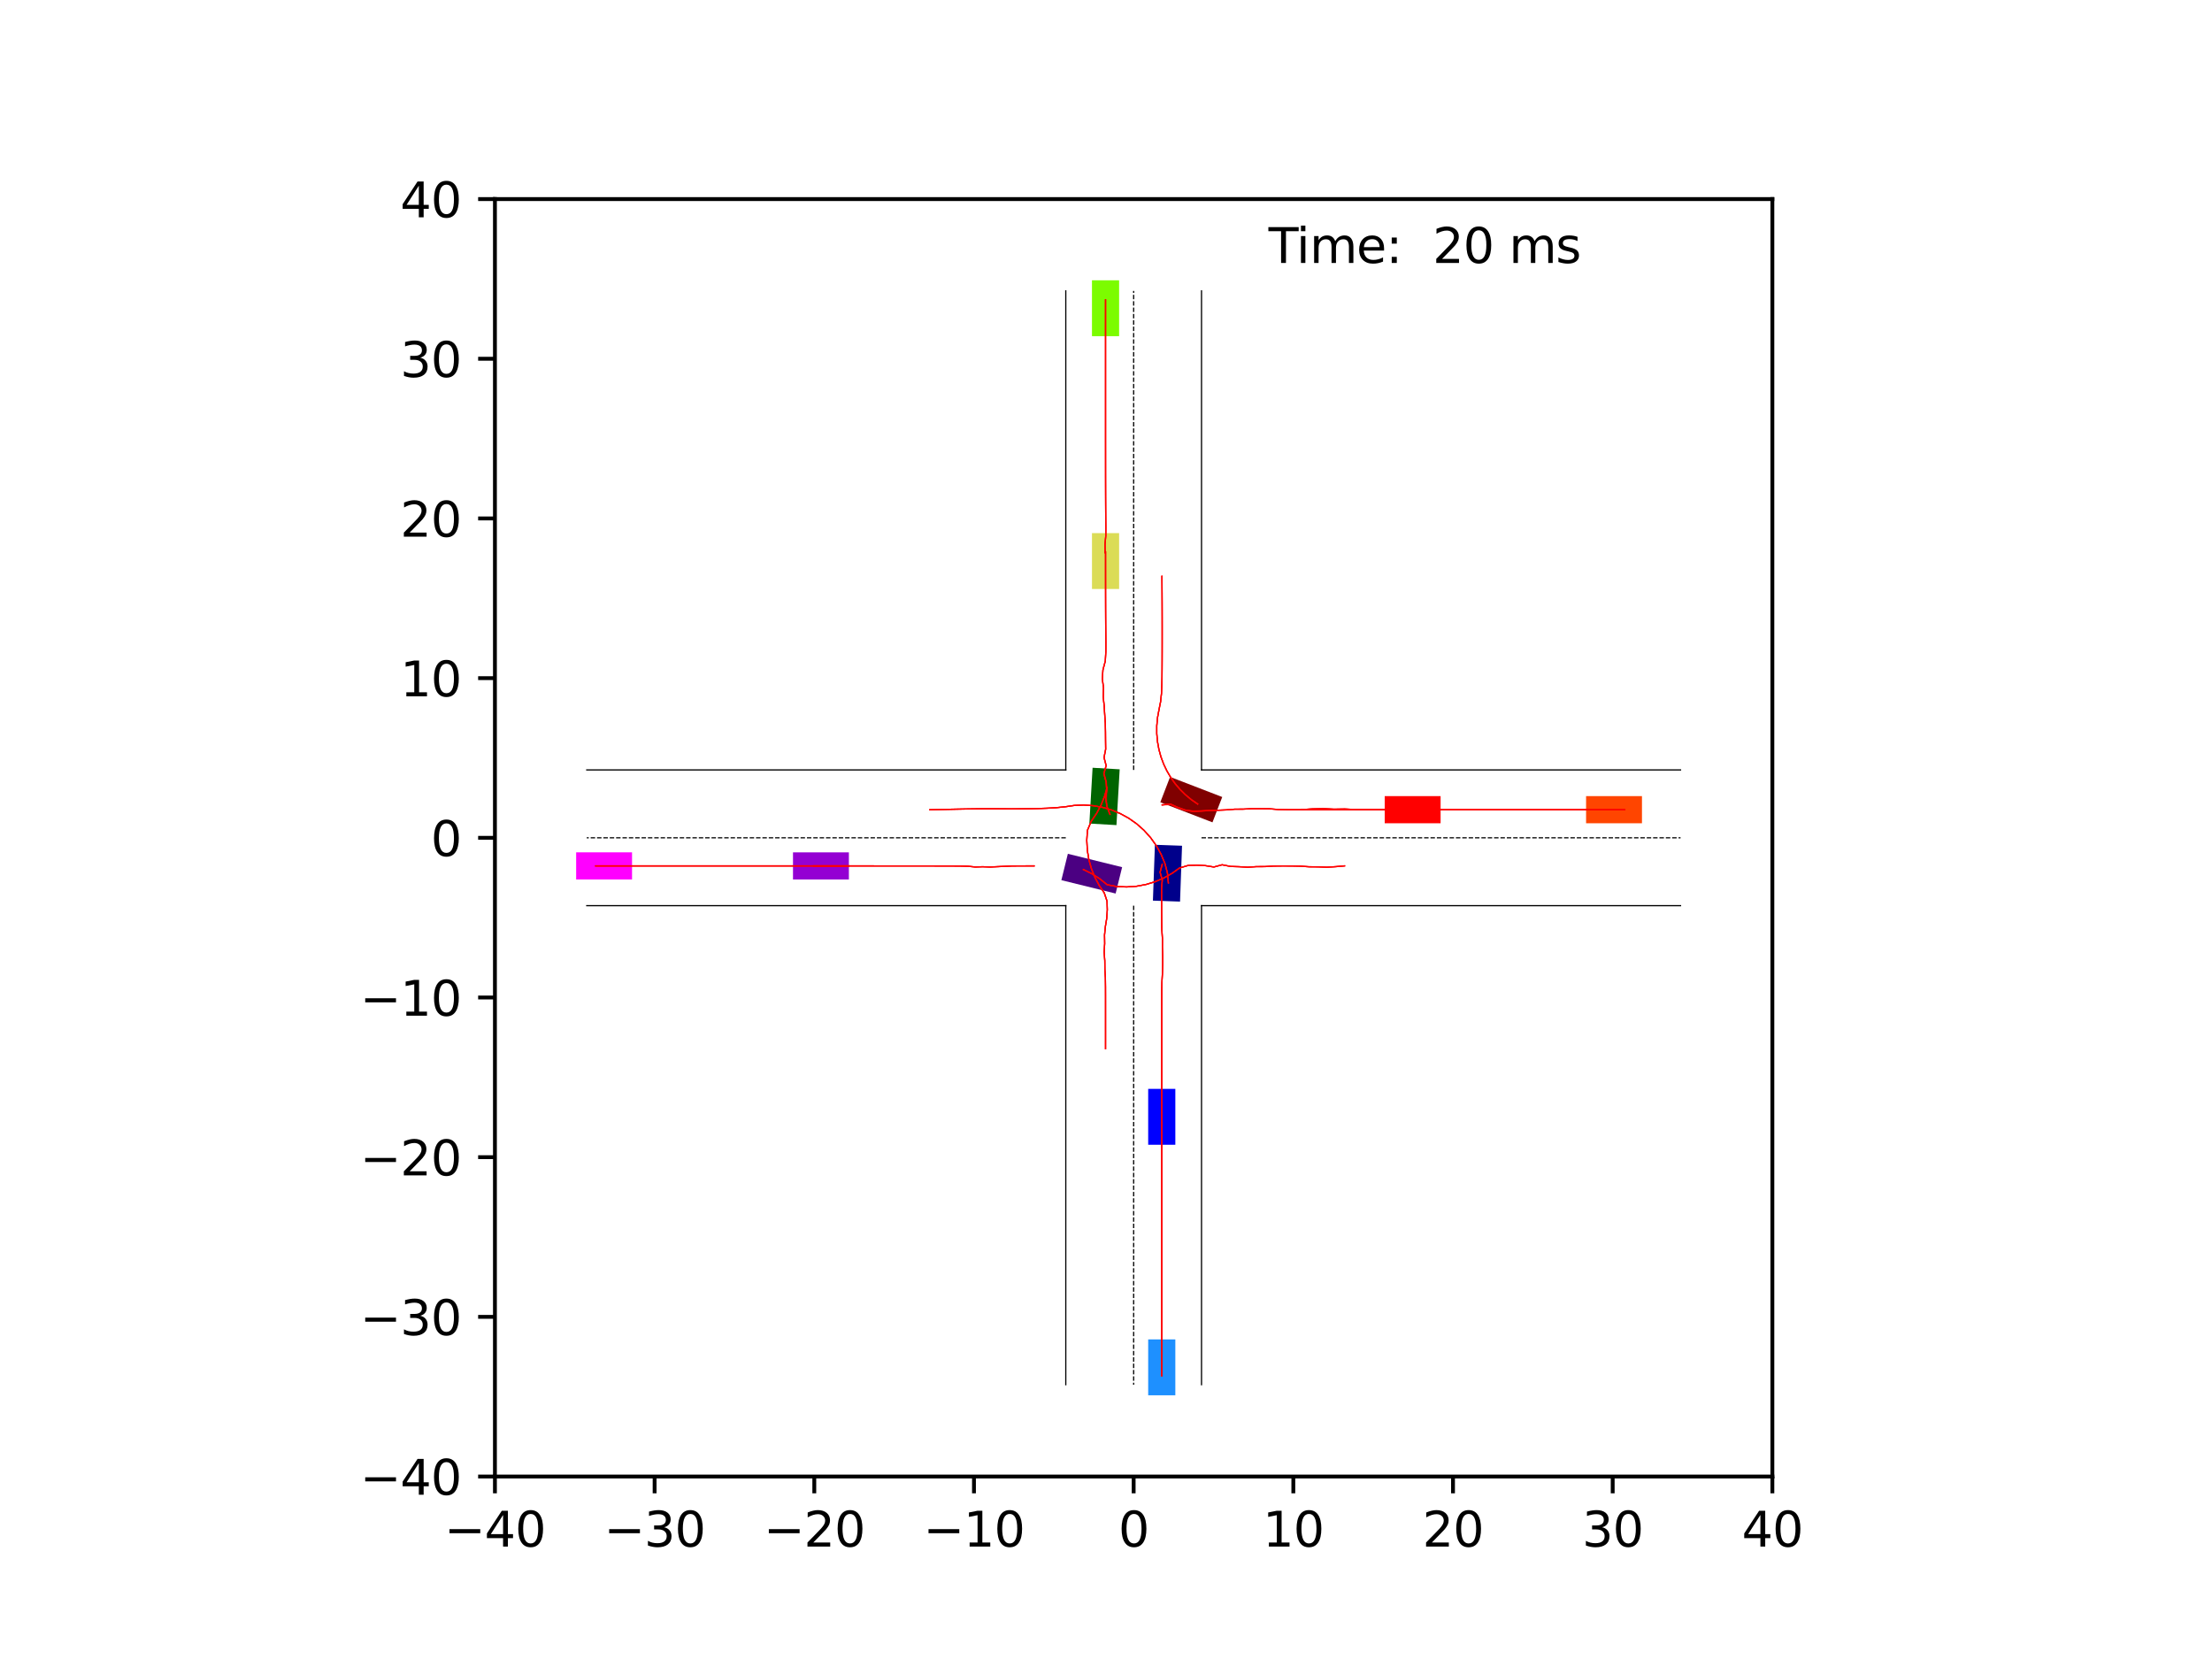 <?xml version="1.0" encoding="utf-8" standalone="no"?>
<!DOCTYPE svg PUBLIC "-//W3C//DTD SVG 1.1//EN"
  "http://www.w3.org/Graphics/SVG/1.1/DTD/svg11.dtd">
<svg xmlns:xlink="http://www.w3.org/1999/xlink" width="460.8pt" height="345.6pt" viewBox="0 0 460.8 345.6" xmlns="http://www.w3.org/2000/svg" version="1.1">
 <defs>
  <style type="text/css">*{stroke-linejoin: round; stroke-linecap: butt}</style>
 </defs>
 <g id="figure_1">
  <g id="patch_1">
   <path d="M 0 345.6 
L 460.8 345.6 
L 460.8 0 
L 0 0 
z
" style="fill: #ffffff"/>
  </g>
  <g id="axes_1">
   <g id="patch_2">
    <path d="M 103.104 307.584 
L 369.216 307.584 
L 369.216 41.472 
L 103.104 41.472 
z
" style="fill: #ffffff"/>
   </g>
   <g id="patch_3">
    <path d="M 245.824 187.819 
L 246.24 176.184 
L 240.589 175.982 
L 240.173 187.617 
z
" clip-path="url(#p9d4aaf6a06)" style="fill: #00008b"/>
   </g>
   <g id="patch_4">
    <path d="M 254.614 166.032 
L 243.751 161.844 
L 241.716 167.12 
L 252.58 171.308 
z
" clip-path="url(#p9d4aaf6a06)" style="fill: #800000"/>
   </g>
   <g id="patch_5">
    <path d="M 227.605 159.937 
L 226.933 171.56 
L 232.579 171.886 
L 233.251 160.263 
z
" clip-path="url(#p9d4aaf6a06)" style="fill: #006400"/>
   </g>
   <g id="patch_6">
    <path d="M 221.102 183.354 
L 232.406 186.138 
L 233.759 180.647 
L 222.454 177.863 
z
" clip-path="url(#p9d4aaf6a06)" style="fill: #4b0082"/>
   </g>
   <g id="patch_7">
    <path d="M 244.843 238.472 
L 244.843 226.83 
L 239.188 226.83 
L 239.188 238.472 
z
" clip-path="url(#p9d4aaf6a06)" style="fill: #0000ff"/>
   </g>
   <g id="patch_8">
    <path d="M 300.104 165.845 
L 288.462 165.845 
L 288.462 171.5 
L 300.104 171.5 
z
" clip-path="url(#p9d4aaf6a06)" style="fill: #ff0000"/>
   </g>
   <g id="patch_9">
    <path d="M 227.478 111.056 
L 227.48 122.698 
L 233.135 122.697 
L 233.133 111.054 
z
" clip-path="url(#p9d4aaf6a06)" style="fill: #dbdc56"/>
   </g>
   <g id="patch_10">
    <path d="M 165.195 183.211 
L 176.837 183.211 
L 176.837 177.557 
L 165.195 177.556 
z
" clip-path="url(#p9d4aaf6a06)" style="fill: #9400d3"/>
   </g>
   <g id="patch_11">
    <path d="M 244.843 290.664 
L 244.843 279.022 
L 239.188 279.022 
L 239.188 290.664 
z
" clip-path="url(#p9d4aaf6a06)" style="fill: #1e90ff"/>
   </g>
   <g id="patch_12">
    <path d="M 342.052 165.845 
L 330.41 165.845 
L 330.41 171.5 
L 342.052 171.5 
z
" clip-path="url(#p9d4aaf6a06)" style="fill: #ff4500"/>
   </g>
   <g id="patch_13">
    <path d="M 227.477 58.392 
L 227.477 70.034 
L 233.132 70.034 
L 233.132 58.392 
z
" clip-path="url(#p9d4aaf6a06)" style="fill: #7cfc00"/>
   </g>
   <g id="patch_14">
    <path d="M 120.024 183.211 
L 131.666 183.211 
L 131.666 177.556 
L 120.024 177.556 
z
" clip-path="url(#p9d4aaf6a06)" style="fill: #ff00ff"/>
   </g>
   <g id="matplotlib.axis_1">
    <g id="xtick_1">
     <g id="line2d_1">
      <defs>
       <path id="md308064de9" d="M 0 0 
L 0 3.5 
" style="stroke: #000000; stroke-width: 0.8"/>
      </defs>
      <g>
       <use xlink:href="#md308064de9" x="103.104" y="307.584" style="stroke: #000000; stroke-width: 0.8"/>
      </g>
     </g>
     <g id="text_1">
      <!-- −40 -->
      <g transform="translate(92.552 322.182) scale(0.1 -0.1)">
       <defs>
        <path id="DejaVuSans-2212" d="M 678 2272 
L 4684 2272 
L 4684 1741 
L 678 1741 
L 678 2272 
z
" transform="scale(0.016)"/>
        <path id="DejaVuSans-34" d="M 2419 4116 
L 825 1625 
L 2419 1625 
L 2419 4116 
z
M 2253 4666 
L 3047 4666 
L 3047 1625 
L 3713 1625 
L 3713 1100 
L 3047 1100 
L 3047 0 
L 2419 0 
L 2419 1100 
L 313 1100 
L 313 1709 
L 2253 4666 
z
" transform="scale(0.016)"/>
        <path id="DejaVuSans-30" d="M 2034 4250 
Q 1547 4250 1301 3770 
Q 1056 3291 1056 2328 
Q 1056 1369 1301 889 
Q 1547 409 2034 409 
Q 2525 409 2770 889 
Q 3016 1369 3016 2328 
Q 3016 3291 2770 3770 
Q 2525 4250 2034 4250 
z
M 2034 4750 
Q 2819 4750 3233 4129 
Q 3647 3509 3647 2328 
Q 3647 1150 3233 529 
Q 2819 -91 2034 -91 
Q 1250 -91 836 529 
Q 422 1150 422 2328 
Q 422 3509 836 4129 
Q 1250 4750 2034 4750 
z
" transform="scale(0.016)"/>
       </defs>
       <use xlink:href="#DejaVuSans-2212"/>
       <use xlink:href="#DejaVuSans-34" x="83.789"/>
       <use xlink:href="#DejaVuSans-30" x="147.412"/>
      </g>
     </g>
    </g>
    <g id="xtick_2">
     <g id="line2d_2">
      <g>
       <use xlink:href="#md308064de9" x="136.368" y="307.584" style="stroke: #000000; stroke-width: 0.8"/>
      </g>
     </g>
     <g id="text_2">
      <!-- −30 -->
      <g transform="translate(125.816 322.182) scale(0.1 -0.1)">
       <defs>
        <path id="DejaVuSans-33" d="M 2597 2516 
Q 3050 2419 3304 2112 
Q 3559 1806 3559 1356 
Q 3559 666 3084 287 
Q 2609 -91 1734 -91 
Q 1441 -91 1130 -33 
Q 819 25 488 141 
L 488 750 
Q 750 597 1062 519 
Q 1375 441 1716 441 
Q 2309 441 2620 675 
Q 2931 909 2931 1356 
Q 2931 1769 2642 2001 
Q 2353 2234 1838 2234 
L 1294 2234 
L 1294 2753 
L 1863 2753 
Q 2328 2753 2575 2939 
Q 2822 3125 2822 3475 
Q 2822 3834 2567 4026 
Q 2313 4219 1838 4219 
Q 1578 4219 1281 4162 
Q 984 4106 628 3988 
L 628 4550 
Q 988 4650 1302 4700 
Q 1616 4750 1894 4750 
Q 2613 4750 3031 4423 
Q 3450 4097 3450 3541 
Q 3450 3153 3228 2886 
Q 3006 2619 2597 2516 
z
" transform="scale(0.016)"/>
       </defs>
       <use xlink:href="#DejaVuSans-2212"/>
       <use xlink:href="#DejaVuSans-33" x="83.789"/>
       <use xlink:href="#DejaVuSans-30" x="147.412"/>
      </g>
     </g>
    </g>
    <g id="xtick_3">
     <g id="line2d_3">
      <g>
       <use xlink:href="#md308064de9" x="169.632" y="307.584" style="stroke: #000000; stroke-width: 0.8"/>
      </g>
     </g>
     <g id="text_3">
      <!-- −20 -->
      <g transform="translate(159.08 322.182) scale(0.1 -0.1)">
       <defs>
        <path id="DejaVuSans-32" d="M 1228 531 
L 3431 531 
L 3431 0 
L 469 0 
L 469 531 
Q 828 903 1448 1529 
Q 2069 2156 2228 2338 
Q 2531 2678 2651 2914 
Q 2772 3150 2772 3378 
Q 2772 3750 2511 3984 
Q 2250 4219 1831 4219 
Q 1534 4219 1204 4116 
Q 875 4013 500 3803 
L 500 4441 
Q 881 4594 1212 4672 
Q 1544 4750 1819 4750 
Q 2544 4750 2975 4387 
Q 3406 4025 3406 3419 
Q 3406 3131 3298 2873 
Q 3191 2616 2906 2266 
Q 2828 2175 2409 1742 
Q 1991 1309 1228 531 
z
" transform="scale(0.016)"/>
       </defs>
       <use xlink:href="#DejaVuSans-2212"/>
       <use xlink:href="#DejaVuSans-32" x="83.789"/>
       <use xlink:href="#DejaVuSans-30" x="147.412"/>
      </g>
     </g>
    </g>
    <g id="xtick_4">
     <g id="line2d_4">
      <g>
       <use xlink:href="#md308064de9" x="202.896" y="307.584" style="stroke: #000000; stroke-width: 0.8"/>
      </g>
     </g>
     <g id="text_4">
      <!-- −10 -->
      <g transform="translate(192.344 322.182) scale(0.1 -0.1)">
       <defs>
        <path id="DejaVuSans-31" d="M 794 531 
L 1825 531 
L 1825 4091 
L 703 3866 
L 703 4441 
L 1819 4666 
L 2450 4666 
L 2450 531 
L 3481 531 
L 3481 0 
L 794 0 
L 794 531 
z
" transform="scale(0.016)"/>
       </defs>
       <use xlink:href="#DejaVuSans-2212"/>
       <use xlink:href="#DejaVuSans-31" x="83.789"/>
       <use xlink:href="#DejaVuSans-30" x="147.412"/>
      </g>
     </g>
    </g>
    <g id="xtick_5">
     <g id="line2d_5">
      <g>
       <use xlink:href="#md308064de9" x="236.16" y="307.584" style="stroke: #000000; stroke-width: 0.8"/>
      </g>
     </g>
     <g id="text_5">
      <!-- 0 -->
      <g transform="translate(232.979 322.182) scale(0.1 -0.1)">
       <use xlink:href="#DejaVuSans-30"/>
      </g>
     </g>
    </g>
    <g id="xtick_6">
     <g id="line2d_6">
      <g>
       <use xlink:href="#md308064de9" x="269.424" y="307.584" style="stroke: #000000; stroke-width: 0.8"/>
      </g>
     </g>
     <g id="text_6">
      <!-- 10 -->
      <g transform="translate(263.062 322.182) scale(0.1 -0.1)">
       <use xlink:href="#DejaVuSans-31"/>
       <use xlink:href="#DejaVuSans-30" x="63.623"/>
      </g>
     </g>
    </g>
    <g id="xtick_7">
     <g id="line2d_7">
      <g>
       <use xlink:href="#md308064de9" x="302.688" y="307.584" style="stroke: #000000; stroke-width: 0.8"/>
      </g>
     </g>
     <g id="text_7">
      <!-- 20 -->
      <g transform="translate(296.325 322.182) scale(0.1 -0.1)">
       <use xlink:href="#DejaVuSans-32"/>
       <use xlink:href="#DejaVuSans-30" x="63.623"/>
      </g>
     </g>
    </g>
    <g id="xtick_8">
     <g id="line2d_8">
      <g>
       <use xlink:href="#md308064de9" x="335.952" y="307.584" style="stroke: #000000; stroke-width: 0.8"/>
      </g>
     </g>
     <g id="text_8">
      <!-- 30 -->
      <g transform="translate(329.589 322.182) scale(0.1 -0.1)">
       <use xlink:href="#DejaVuSans-33"/>
       <use xlink:href="#DejaVuSans-30" x="63.623"/>
      </g>
     </g>
    </g>
    <g id="xtick_9">
     <g id="line2d_9">
      <g>
       <use xlink:href="#md308064de9" x="369.216" y="307.584" style="stroke: #000000; stroke-width: 0.8"/>
      </g>
     </g>
     <g id="text_9">
      <!-- 40 -->
      <g transform="translate(362.853 322.182) scale(0.1 -0.1)">
       <use xlink:href="#DejaVuSans-34"/>
       <use xlink:href="#DejaVuSans-30" x="63.623"/>
      </g>
     </g>
    </g>
   </g>
   <g id="matplotlib.axis_2">
    <g id="ytick_1">
     <g id="line2d_10">
      <defs>
       <path id="m4bc2e7c6c4" d="M 0 0 
L -3.5 0 
" style="stroke: #000000; stroke-width: 0.8"/>
      </defs>
      <g>
       <use xlink:href="#m4bc2e7c6c4" x="103.104" y="307.584" style="stroke: #000000; stroke-width: 0.8"/>
      </g>
     </g>
     <g id="text_10">
      <!-- −40 -->
      <g transform="translate(74.999 311.383) scale(0.1 -0.1)">
       <use xlink:href="#DejaVuSans-2212"/>
       <use xlink:href="#DejaVuSans-34" x="83.789"/>
       <use xlink:href="#DejaVuSans-30" x="147.412"/>
      </g>
     </g>
    </g>
    <g id="ytick_2">
     <g id="line2d_11">
      <g>
       <use xlink:href="#m4bc2e7c6c4" x="103.104" y="274.32" style="stroke: #000000; stroke-width: 0.8"/>
      </g>
     </g>
     <g id="text_11">
      <!-- −30 -->
      <g transform="translate(74.999 278.119) scale(0.1 -0.1)">
       <use xlink:href="#DejaVuSans-2212"/>
       <use xlink:href="#DejaVuSans-33" x="83.789"/>
       <use xlink:href="#DejaVuSans-30" x="147.412"/>
      </g>
     </g>
    </g>
    <g id="ytick_3">
     <g id="line2d_12">
      <g>
       <use xlink:href="#m4bc2e7c6c4" x="103.104" y="241.056" style="stroke: #000000; stroke-width: 0.8"/>
      </g>
     </g>
     <g id="text_12">
      <!-- −20 -->
      <g transform="translate(74.999 244.855) scale(0.1 -0.1)">
       <use xlink:href="#DejaVuSans-2212"/>
       <use xlink:href="#DejaVuSans-32" x="83.789"/>
       <use xlink:href="#DejaVuSans-30" x="147.412"/>
      </g>
     </g>
    </g>
    <g id="ytick_4">
     <g id="line2d_13">
      <g>
       <use xlink:href="#m4bc2e7c6c4" x="103.104" y="207.792" style="stroke: #000000; stroke-width: 0.8"/>
      </g>
     </g>
     <g id="text_13">
      <!-- −10 -->
      <g transform="translate(74.999 211.591) scale(0.1 -0.1)">
       <use xlink:href="#DejaVuSans-2212"/>
       <use xlink:href="#DejaVuSans-31" x="83.789"/>
       <use xlink:href="#DejaVuSans-30" x="147.412"/>
      </g>
     </g>
    </g>
    <g id="ytick_5">
     <g id="line2d_14">
      <g>
       <use xlink:href="#m4bc2e7c6c4" x="103.104" y="174.528" style="stroke: #000000; stroke-width: 0.8"/>
      </g>
     </g>
     <g id="text_14">
      <!-- 0 -->
      <g transform="translate(89.742 178.327) scale(0.1 -0.1)">
       <use xlink:href="#DejaVuSans-30"/>
      </g>
     </g>
    </g>
    <g id="ytick_6">
     <g id="line2d_15">
      <g>
       <use xlink:href="#m4bc2e7c6c4" x="103.104" y="141.264" style="stroke: #000000; stroke-width: 0.8"/>
      </g>
     </g>
     <g id="text_15">
      <!-- 10 -->
      <g transform="translate(83.379 145.063) scale(0.1 -0.1)">
       <use xlink:href="#DejaVuSans-31"/>
       <use xlink:href="#DejaVuSans-30" x="63.623"/>
      </g>
     </g>
    </g>
    <g id="ytick_7">
     <g id="line2d_16">
      <g>
       <use xlink:href="#m4bc2e7c6c4" x="103.104" y="108" style="stroke: #000000; stroke-width: 0.8"/>
      </g>
     </g>
     <g id="text_16">
      <!-- 20 -->
      <g transform="translate(83.379 111.799) scale(0.1 -0.1)">
       <use xlink:href="#DejaVuSans-32"/>
       <use xlink:href="#DejaVuSans-30" x="63.623"/>
      </g>
     </g>
    </g>
    <g id="ytick_8">
     <g id="line2d_17">
      <g>
       <use xlink:href="#m4bc2e7c6c4" x="103.104" y="74.736" style="stroke: #000000; stroke-width: 0.8"/>
      </g>
     </g>
     <g id="text_17">
      <!-- 30 -->
      <g transform="translate(83.379 78.535) scale(0.1 -0.1)">
       <use xlink:href="#DejaVuSans-33"/>
       <use xlink:href="#DejaVuSans-30" x="63.623"/>
      </g>
     </g>
    </g>
    <g id="ytick_9">
     <g id="line2d_18">
      <g>
       <use xlink:href="#m4bc2e7c6c4" x="103.104" y="41.472" style="stroke: #000000; stroke-width: 0.8"/>
      </g>
     </g>
     <g id="text_18">
      <!-- 40 -->
      <g transform="translate(83.379 45.271) scale(0.1 -0.1)">
       <use xlink:href="#DejaVuSans-34"/>
       <use xlink:href="#DejaVuSans-30" x="63.623"/>
      </g>
     </g>
    </g>
   </g>
   <g id="line2d_19">
    <path d="M 250.297 288.457 
L 250.297 188.665 
" clip-path="url(#p9d4aaf6a06)" style="fill: none; stroke: #000000; stroke-width: 0.25; stroke-linecap: square"/>
   </g>
   <g id="line2d_20">
    <path d="M 250.297 188.665 
L 350.089 188.665 
" clip-path="url(#p9d4aaf6a06)" style="fill: none; stroke: #000000; stroke-width: 0.25; stroke-linecap: square"/>
   </g>
   <g id="line2d_21">
    <path d="M 350.089 160.391 
L 250.297 160.391 
" clip-path="url(#p9d4aaf6a06)" style="fill: none; stroke: #000000; stroke-width: 0.25; stroke-linecap: square"/>
   </g>
   <g id="line2d_22">
    <path d="M 250.297 160.391 
L 250.297 60.599 
" clip-path="url(#p9d4aaf6a06)" style="fill: none; stroke: #000000; stroke-width: 0.25; stroke-linecap: square"/>
   </g>
   <g id="line2d_23">
    <path d="M 222.023 60.599 
L 222.023 160.391 
" clip-path="url(#p9d4aaf6a06)" style="fill: none; stroke: #000000; stroke-width: 0.25; stroke-linecap: square"/>
   </g>
   <g id="line2d_24">
    <path d="M 222.023 160.391 
L 122.231 160.391 
" clip-path="url(#p9d4aaf6a06)" style="fill: none; stroke: #000000; stroke-width: 0.25; stroke-linecap: square"/>
   </g>
   <g id="line2d_25">
    <path d="M 122.231 188.665 
L 222.023 188.665 
" clip-path="url(#p9d4aaf6a06)" style="fill: none; stroke: #000000; stroke-width: 0.25; stroke-linecap: square"/>
   </g>
   <g id="line2d_26">
    <path d="M 222.023 188.665 
L 222.023 288.457 
" clip-path="url(#p9d4aaf6a06)" style="fill: none; stroke: #000000; stroke-width: 0.25; stroke-linecap: square"/>
   </g>
   <g id="line2d_27">
    <path d="M 250.297 174.528 
L 350.089 174.528 
" clip-path="url(#p9d4aaf6a06)" style="fill: none; stroke-dasharray: 0.925,0.4; stroke-dashoffset: 0; stroke: #000000; stroke-width: 0.25"/>
   </g>
   <g id="line2d_28">
    <path d="M 236.16 160.391 
L 236.16 60.599 
" clip-path="url(#p9d4aaf6a06)" style="fill: none; stroke-dasharray: 0.925,0.4; stroke-dashoffset: 0; stroke: #000000; stroke-width: 0.25"/>
   </g>
   <g id="line2d_29">
    <path d="M 222.023 174.528 
L 122.231 174.528 
" clip-path="url(#p9d4aaf6a06)" style="fill: none; stroke-dasharray: 0.925,0.4; stroke-dashoffset: 0; stroke: #000000; stroke-width: 0.25"/>
   </g>
   <g id="line2d_30">
    <path d="M 236.16 188.665 
L 236.16 288.457 
" clip-path="url(#p9d4aaf6a06)" style="fill: none; stroke-dasharray: 0.925,0.4; stroke-dashoffset: 0; stroke: #000000; stroke-width: 0.25"/>
   </g>
   <g id="line2d_31">
    <path d="M 243.398 183.929 
L 243.206 181.901 
L 242.684 179.913 
L 241.894 178 
L 240.889 176.183 
L 239.685 174.493 
L 238.305 172.959 
L 236.775 171.601 
L 235.118 170.435 
L 233.358 169.47 
L 231.517 168.713 
L 229.621 168.165 
L 227.692 167.827 
L 225.754 167.7 
L 223.828 167.779 
L 221.934 168.059 
L 220.039 168.252 
L 218.145 168.362 
L 216.255 168.43 
L 214.368 168.471 
L 212.484 168.493 
L 210.601 168.499 
L 208.721 168.491 
L 206.841 168.482 
L 204.962 168.48 
L 203.084 168.501 
L 201.207 168.529 
L 199.331 168.563 
L 197.455 168.603 
L 195.58 168.649 
L 193.705 168.701 
" clip-path="url(#p9d4aaf6a06)" style="fill: none; stroke: #ff0000; stroke-opacity: 0.2; stroke-width: 0.25; stroke-linecap: square"/>
   </g>
   <g id="line2d_32">
    <path d="M 243.398 183.929 
L 243.206 181.901 
L 242.684 179.913 
L 241.894 178 
L 240.889 176.183 
L 239.685 174.493 
L 238.305 172.959 
L 236.774 171.601 
L 235.117 170.436 
L 233.357 169.471 
L 231.516 168.713 
L 229.619 168.165 
L 227.691 167.828 
L 225.753 167.7 
L 223.827 167.779 
L 221.933 168.059 
L 220.038 168.253 
L 218.144 168.363 
L 216.254 168.431 
L 214.367 168.472 
L 212.482 168.495 
L 210.6 168.5 
L 208.719 168.492 
L 206.84 168.483 
L 204.961 168.481 
L 203.083 168.501 
L 201.206 168.528 
L 199.329 168.563 
L 197.454 168.602 
L 195.578 168.648 
L 193.704 168.699 
" clip-path="url(#p9d4aaf6a06)" style="fill: none; stroke: #ff0000; stroke-opacity: 0.4; stroke-width: 0.25; stroke-linecap: square"/>
   </g>
   <g id="line2d_33">
    <path d="M 243.398 183.929 
L 243.206 181.901 
L 242.684 179.913 
L 241.894 178 
L 240.89 176.182 
L 239.686 174.493 
L 238.305 172.959 
L 236.772 171.604 
L 235.114 170.44 
L 233.353 169.476 
L 231.513 168.717 
L 229.616 168.168 
L 227.688 167.83 
L 225.75 167.703 
L 223.824 167.781 
L 221.929 168.061 
L 220.035 168.255 
L 218.141 168.365 
L 216.251 168.433 
L 214.364 168.474 
L 212.479 168.497 
L 210.597 168.502 
L 208.716 168.493 
L 206.837 168.483 
L 204.958 168.481 
L 203.08 168.501 
L 201.203 168.528 
L 199.327 168.562 
L 197.451 168.6 
L 195.576 168.645 
L 193.701 168.696 
" clip-path="url(#p9d4aaf6a06)" style="fill: none; stroke: #ff0000; stroke-opacity: 0.6; stroke-width: 0.25; stroke-linecap: square"/>
   </g>
   <g id="line2d_34">
    <path d="M 243.398 183.929 
L 243.206 181.901 
L 242.684 179.913 
L 241.894 178 
L 240.89 176.182 
L 239.687 174.492 
L 238.305 172.959 
L 236.772 171.604 
L 235.113 170.442 
L 233.352 169.478 
L 231.512 168.719 
L 229.615 168.169 
L 227.686 167.832 
L 225.748 167.704 
L 223.822 167.782 
L 221.928 168.062 
L 220.034 168.257 
L 218.14 168.368 
L 216.25 168.435 
L 214.363 168.477 
L 212.478 168.499 
L 210.596 168.505 
L 208.715 168.496 
L 206.836 168.486 
L 204.957 168.483 
L 203.079 168.503 
L 201.202 168.53 
L 199.326 168.563 
L 197.45 168.602 
L 195.575 168.646 
L 193.701 168.696 
" clip-path="url(#p9d4aaf6a06)" style="fill: none; stroke: #ff0000; stroke-opacity: 0.8; stroke-width: 0.25; stroke-linecap: square"/>
   </g>
   <g id="line2d_35">
    <path d="M 243.398 183.929 
L 243.207 181.901 
L 242.684 179.913 
L 241.894 178 
L 240.89 176.183 
L 239.686 174.493 
L 238.305 172.959 
L 236.773 171.603 
L 235.115 170.438 
L 233.354 169.474 
L 231.514 168.716 
L 229.617 168.167 
L 227.688 167.83 
L 225.75 167.702 
L 223.824 167.781 
L 221.93 168.061 
L 220.036 168.257 
L 218.142 168.368 
L 216.252 168.436 
L 214.365 168.478 
L 212.48 168.501 
L 210.598 168.506 
L 208.717 168.498 
L 206.838 168.487 
L 204.959 168.485 
L 203.082 168.504 
L 201.205 168.531 
L 199.328 168.565 
L 197.453 168.603 
L 195.578 168.647 
L 193.703 168.696 
" clip-path="url(#p9d4aaf6a06)" style="fill: none; stroke: #ff0000; stroke-width: 0.25; stroke-linecap: square"/>
   </g>
   <g id="line2d_36">
    <path d="M 249.495 167.495 
L 248.165 166.576 
L 246.933 165.553 
L 245.804 164.435 
L 244.782 163.229 
L 243.871 161.945 
L 243.074 160.586 
L 242.395 159.158 
L 241.838 157.664 
L 241.409 156.111 
L 241.116 154.507 
L 240.966 152.864 
L 240.966 151.196 
L 241.12 149.519 
L 241.432 147.851 
L 241.765 146.176 
L 241.947 144.468 
L 242.025 142.745 
L 242.066 141.015 
L 242.081 139.28 
L 242.091 137.541 
L 242.097 135.799 
L 242.101 134.055 
L 242.103 132.309 
L 242.104 130.562 
L 242.102 128.813 
L 242.098 127.064 
L 242.091 125.315 
L 242.081 123.564 
L 242.068 121.814 
L 242.051 120.063 
" clip-path="url(#p9d4aaf6a06)" style="fill: none; stroke: #ff0000; stroke-opacity: 0.2; stroke-width: 0.25; stroke-linecap: square"/>
   </g>
   <g id="line2d_37">
    <path d="M 249.495 167.495 
L 248.165 166.576 
L 246.933 165.553 
L 245.804 164.434 
L 244.783 163.229 
L 243.872 161.944 
L 243.075 160.585 
L 242.397 159.157 
L 241.84 157.663 
L 241.412 156.11 
L 241.119 154.506 
L 240.969 152.863 
L 240.969 151.195 
L 241.124 149.518 
L 241.435 147.85 
L 241.768 146.175 
L 241.951 144.467 
L 242.028 142.744 
L 242.069 141.014 
L 242.084 139.279 
L 242.093 137.539 
L 242.099 135.797 
L 242.103 134.053 
L 242.105 132.306 
L 242.105 130.559 
L 242.103 128.81 
L 242.099 127.061 
L 242.093 125.311 
L 242.084 123.56 
L 242.072 121.809 
L 242.056 120.058 
" clip-path="url(#p9d4aaf6a06)" style="fill: none; stroke: #ff0000; stroke-opacity: 0.4; stroke-width: 0.25; stroke-linecap: square"/>
   </g>
   <g id="line2d_38">
    <path d="M 249.495 167.495 
L 248.165 166.576 
L 246.933 165.553 
L 245.804 164.434 
L 244.784 163.228 
L 243.875 161.942 
L 243.08 160.582 
L 242.403 159.153 
L 241.848 157.659 
L 241.421 156.105 
L 241.129 154.501 
L 240.98 152.858 
L 240.979 151.191 
L 241.132 149.514 
L 241.442 147.846 
L 241.775 146.17 
L 241.957 144.463 
L 242.033 142.739 
L 242.073 141.009 
L 242.087 139.274 
L 242.096 137.534 
L 242.101 135.792 
L 242.104 134.047 
L 242.105 132.301 
L 242.105 130.553 
L 242.103 128.804 
L 242.099 127.054 
L 242.092 125.304 
L 242.084 123.553 
L 242.073 121.802 
L 242.057 120.05 
" clip-path="url(#p9d4aaf6a06)" style="fill: none; stroke: #ff0000; stroke-opacity: 0.6; stroke-width: 0.25; stroke-linecap: square"/>
   </g>
   <g id="line2d_39">
    <path d="M 249.495 167.495 
L 248.165 166.576 
L 246.933 165.553 
L 245.805 164.434 
L 244.785 163.228 
L 243.876 161.941 
L 243.082 160.581 
L 242.406 159.152 
L 241.851 157.658 
L 241.424 156.104 
L 241.133 154.5 
L 240.984 152.857 
L 240.983 151.19 
L 241.136 149.513 
L 241.444 147.845 
L 241.777 146.169 
L 241.959 144.462 
L 242.035 142.739 
L 242.075 141.008 
L 242.088 139.273 
L 242.096 137.533 
L 242.101 135.791 
L 242.103 134.046 
L 242.104 132.3 
L 242.104 130.552 
L 242.102 128.803 
L 242.098 127.053 
L 242.092 125.302 
L 242.083 123.551 
L 242.073 121.8 
L 242.059 120.048 
" clip-path="url(#p9d4aaf6a06)" style="fill: none; stroke: #ff0000; stroke-opacity: 0.8; stroke-width: 0.25; stroke-linecap: square"/>
   </g>
   <g id="line2d_40">
    <path d="M 249.495 167.495 
L 248.165 166.576 
L 246.933 165.552 
L 245.805 164.434 
L 244.784 163.228 
L 243.875 161.942 
L 243.079 160.583 
L 242.402 159.154 
L 241.846 157.66 
L 241.419 156.107 
L 241.127 154.504 
L 240.978 152.861 
L 240.978 151.193 
L 241.132 149.517 
L 241.442 147.849 
L 241.775 146.174 
L 241.958 144.466 
L 242.034 142.743 
L 242.073 141.013 
L 242.086 139.277 
L 242.094 137.538 
L 242.099 135.795 
L 242.102 134.05 
L 242.103 132.304 
L 242.102 130.555 
L 242.101 128.806 
L 242.097 127.056 
L 242.092 125.305 
L 242.085 123.554 
L 242.076 121.803 
L 242.063 120.051 
" clip-path="url(#p9d4aaf6a06)" style="fill: none; stroke: #ff0000; stroke-width: 0.25; stroke-linecap: square"/>
   </g>
   <g id="line2d_41">
    <path d="M 230.615 164.081 
L 230.092 165.912 
L 229.37 167.705 
L 228.446 169.444 
L 227.317 171.103 
L 226.53 172.984 
L 226.403 175.038 
L 226.507 177.09 
L 226.836 179.095 
L 227.376 181.012 
L 228.106 182.811 
L 229.001 184.479 
L 230.039 186.01 
L 230.619 187.728 
L 230.676 189.514 
L 230.558 191.283 
L 230.27 193.027 
L 230.096 194.787 
L 230.126 196.56 
L 230.015 198.337 
L 230.147 200.123 
L 230.164 201.923 
L 230.274 203.731 
L 230.299 205.552 
L 230.305 207.381 
L 230.305 209.218 
L 230.305 211.061 
L 230.305 212.908 
L 230.306 214.758 
L 230.306 216.61 
L 230.304 218.462 
" clip-path="url(#p9d4aaf6a06)" style="fill: none; stroke: #ff0000; stroke-opacity: 0.2; stroke-width: 0.25; stroke-linecap: square"/>
   </g>
   <g id="line2d_42">
    <path d="M 230.615 164.081 
L 230.092 165.912 
L 229.37 167.705 
L 228.446 169.444 
L 227.317 171.103 
L 226.53 172.984 
L 226.403 175.038 
L 226.507 177.09 
L 226.837 179.095 
L 227.377 181.011 
L 228.107 182.811 
L 229.002 184.479 
L 230.039 186.009 
L 230.619 187.727 
L 230.676 189.514 
L 230.558 191.283 
L 230.27 193.026 
L 230.096 194.786 
L 230.126 196.559 
L 230.014 198.336 
L 230.146 200.122 
L 230.163 201.923 
L 230.273 203.73 
L 230.298 205.551 
L 230.303 207.38 
L 230.304 209.217 
L 230.304 211.06 
L 230.304 212.908 
L 230.305 214.758 
L 230.305 216.61 
L 230.304 218.462 
" clip-path="url(#p9d4aaf6a06)" style="fill: none; stroke: #ff0000; stroke-opacity: 0.4; stroke-width: 0.25; stroke-linecap: square"/>
   </g>
   <g id="line2d_43">
    <path d="M 230.615 164.081 
L 230.092 165.911 
L 229.369 167.705 
L 228.443 169.443 
L 227.315 171.102 
L 226.528 172.983 
L 226.4 175.036 
L 226.506 177.089 
L 226.839 179.093 
L 227.381 181.009 
L 228.11 182.808 
L 229.001 184.478 
L 230.038 186.009 
L 230.617 187.727 
L 230.674 189.513 
L 230.557 191.283 
L 230.27 193.026 
L 230.096 194.786 
L 230.125 196.559 
L 230.014 198.336 
L 230.146 200.122 
L 230.162 201.922 
L 230.273 203.73 
L 230.298 205.551 
L 230.303 207.38 
L 230.304 209.217 
L 230.304 211.06 
L 230.305 212.908 
L 230.306 214.759 
L 230.306 216.611 
L 230.304 218.463 
" clip-path="url(#p9d4aaf6a06)" style="fill: none; stroke: #ff0000; stroke-opacity: 0.6; stroke-width: 0.25; stroke-linecap: square"/>
   </g>
   <g id="line2d_44">
    <path d="M 230.615 164.081 
L 230.092 165.911 
L 229.369 167.705 
L 228.442 169.442 
L 227.314 171.102 
L 226.526 172.982 
L 226.398 175.036 
L 226.504 177.088 
L 226.838 179.092 
L 227.381 181.008 
L 228.109 182.808 
L 229 184.478 
L 230.036 186.009 
L 230.615 187.727 
L 230.672 189.514 
L 230.556 191.283 
L 230.269 193.026 
L 230.094 194.786 
L 230.124 196.559 
L 230.012 198.336 
L 230.145 200.122 
L 230.161 201.922 
L 230.272 203.73 
L 230.297 205.55 
L 230.303 207.38 
L 230.303 209.217 
L 230.304 211.06 
L 230.304 212.908 
L 230.305 214.759 
L 230.305 216.611 
L 230.304 218.463 
" clip-path="url(#p9d4aaf6a06)" style="fill: none; stroke: #ff0000; stroke-opacity: 0.8; stroke-width: 0.25; stroke-linecap: square"/>
   </g>
   <g id="line2d_45">
    <path d="M 230.615 164.081 
L 230.092 165.911 
L 229.37 167.705 
L 228.444 169.443 
L 227.316 171.103 
L 226.528 172.984 
L 226.401 175.037 
L 226.505 177.089 
L 226.837 179.094 
L 227.378 181.01 
L 228.107 182.81 
L 229 184.478 
L 230.037 186.009 
L 230.617 187.727 
L 230.674 189.513 
L 230.557 191.282 
L 230.269 193.026 
L 230.095 194.785 
L 230.125 196.558 
L 230.013 198.335 
L 230.145 200.121 
L 230.162 201.922 
L 230.273 203.729 
L 230.298 205.55 
L 230.303 207.379 
L 230.304 209.217 
L 230.304 211.06 
L 230.304 212.908 
L 230.305 214.758 
L 230.306 216.611 
L 230.304 218.464 
" clip-path="url(#p9d4aaf6a06)" style="fill: none; stroke: #ff0000; stroke-width: 0.25; stroke-linecap: square"/>
   </g>
   <g id="line2d_46">
    <path d="M 225.697 181.141 
L 227.43 182.001 
L 229.089 183.057 
L 230.652 184.307 
L 232.649 184.686 
L 234.699 184.771 
L 236.75 184.626 
L 238.759 184.252 
L 240.686 183.663 
L 242.499 182.881 
L 244.179 181.927 
L 245.716 180.824 
L 247.493 180.298 
L 249.314 180.225 
L 251.111 180.333 
L 252.877 180.617 
L 254.598 180.149 
L 256.347 180.499 
L 258.134 180.555 
L 259.926 180.66 
L 261.725 180.542 
L 263.536 180.531 
L 265.353 180.419 
L 267.181 180.399 
L 269.017 180.406 
L 270.859 180.445 
L 272.701 180.576 
L 274.552 180.591 
L 276.403 180.662 
L 278.252 180.544 
L 280.098 180.372 
" clip-path="url(#p9d4aaf6a06)" style="fill: none; stroke: #ff0000; stroke-opacity: 0.2; stroke-width: 0.25; stroke-linecap: square"/>
   </g>
   <g id="line2d_47">
    <path d="M 225.697 181.141 
L 227.43 182.001 
L 229.089 183.057 
L 230.652 184.308 
L 232.648 184.686 
L 234.699 184.771 
L 236.75 184.625 
L 238.759 184.251 
L 240.685 183.662 
L 242.498 182.88 
L 244.179 181.925 
L 245.715 180.823 
L 247.492 180.296 
L 249.313 180.223 
L 251.11 180.331 
L 252.876 180.614 
L 254.597 180.146 
L 256.345 180.495 
L 258.132 180.551 
L 259.924 180.655 
L 261.723 180.535 
L 263.534 180.524 
L 265.351 180.41 
L 267.179 180.388 
L 269.015 180.394 
L 270.856 180.43 
L 272.699 180.56 
L 274.549 180.574 
L 276.4 180.646 
L 278.25 180.529 
L 280.095 180.358 
" clip-path="url(#p9d4aaf6a06)" style="fill: none; stroke: #ff0000; stroke-opacity: 0.4; stroke-width: 0.25; stroke-linecap: square"/>
   </g>
   <g id="line2d_48">
    <path d="M 225.697 181.141 
L 227.43 182.001 
L 229.089 183.057 
L 230.652 184.308 
L 232.648 184.688 
L 234.698 184.77 
L 236.749 184.622 
L 238.758 184.245 
L 240.684 183.656 
L 242.496 182.872 
L 244.177 181.919 
L 245.713 180.817 
L 247.49 180.29 
L 249.312 180.219 
L 251.109 180.328 
L 252.874 180.612 
L 254.595 180.144 
L 256.344 180.494 
L 258.131 180.549 
L 259.922 180.655 
L 261.721 180.536 
L 263.533 180.525 
L 265.349 180.411 
L 267.178 180.39 
L 269.013 180.397 
L 270.855 180.435 
L 272.697 180.566 
L 274.548 180.583 
L 276.399 180.657 
L 278.249 180.543 
L 280.095 180.377 
" clip-path="url(#p9d4aaf6a06)" style="fill: none; stroke: #ff0000; stroke-opacity: 0.6; stroke-width: 0.25; stroke-linecap: square"/>
   </g>
   <g id="line2d_49">
    <path d="M 225.697 181.141 
L 227.43 182.001 
L 229.089 183.057 
L 230.652 184.307 
L 232.648 184.688 
L 234.698 184.771 
L 236.75 184.623 
L 238.758 184.247 
L 240.684 183.658 
L 242.497 182.875 
L 244.177 181.921 
L 245.713 180.818 
L 247.49 180.292 
L 249.311 180.22 
L 251.109 180.329 
L 252.874 180.612 
L 254.595 180.144 
L 256.343 180.493 
L 258.13 180.549 
L 259.922 180.654 
L 261.721 180.534 
L 263.532 180.523 
L 265.349 180.409 
L 267.177 180.388 
L 269.013 180.394 
L 270.855 180.431 
L 272.697 180.562 
L 274.548 180.578 
L 276.399 180.653 
L 278.249 180.541 
L 280.095 180.375 
" clip-path="url(#p9d4aaf6a06)" style="fill: none; stroke: #ff0000; stroke-opacity: 0.8; stroke-width: 0.25; stroke-linecap: square"/>
   </g>
   <g id="line2d_50">
    <path d="M 225.697 181.141 
L 227.43 182.001 
L 229.089 183.056 
L 230.653 184.306 
L 232.649 184.687 
L 234.699 184.771 
L 236.75 184.623 
L 238.759 184.248 
L 240.684 183.658 
L 242.497 182.875 
L 244.177 181.922 
L 245.714 180.819 
L 247.491 180.294 
L 249.312 180.22 
L 251.109 180.329 
L 252.874 180.612 
L 254.595 180.145 
L 256.343 180.494 
L 258.13 180.55 
L 259.922 180.655 
L 261.721 180.536 
L 263.532 180.525 
L 265.349 180.411 
L 267.177 180.389 
L 269.013 180.395 
L 270.855 180.433 
L 272.697 180.564 
L 274.548 180.58 
L 276.399 180.656 
L 278.249 180.545 
L 280.096 180.381 
" clip-path="url(#p9d4aaf6a06)" style="fill: none; stroke: #ff0000; stroke-width: 0.25; stroke-linecap: square"/>
   </g>
   <g id="line2d_51">
    <path d="M 242.015 234.518 
L 242.015 232.651 
L 242.016 230.783 
L 242.016 228.914 
L 242.016 227.044 
L 242.015 225.173 
L 242.015 223.301 
L 242.015 221.429 
L 242.015 219.556 
L 242.015 217.683 
L 242.015 215.81 
L 242.014 213.939 
L 242.014 212.069 
L 242.013 210.202 
L 242.015 208.339 
L 242.023 206.482 
L 242.053 204.632 
L 242.153 202.793 
L 242.215 200.963 
L 242.216 199.145 
L 242.15 197.343 
L 242.155 195.557 
L 242.048 193.792 
L 242.015 192.043 
L 242.002 190.313 
L 242.003 188.6 
L 241.997 186.902 
L 242.004 185.216 
L 242.076 183.54 
L 241.692 181.913 
L 242.132 180.299 
" clip-path="url(#p9d4aaf6a06)" style="fill: none; stroke: #ff0000; stroke-opacity: 0.2; stroke-width: 0.25; stroke-linecap: square"/>
   </g>
   <g id="line2d_52">
    <path d="M 242.015 234.518 
L 242.015 232.651 
L 242.016 230.783 
L 242.016 228.915 
L 242.016 227.046 
L 242.016 225.176 
L 242.016 223.305 
L 242.016 221.434 
L 242.015 219.563 
L 242.015 217.692 
L 242.015 215.821 
L 242.014 213.952 
L 242.014 212.083 
L 242.013 210.218 
L 242.014 208.355 
L 242.022 206.498 
L 242.051 204.646 
L 242.152 202.805 
L 242.216 200.97 
L 242.216 199.146 
L 242.147 197.334 
L 242.154 195.535 
L 242.044 193.754 
L 242.011 191.986 
L 241.999 190.232 
L 241.998 188.491 
L 241.991 186.762 
L 241.998 185.041 
L 242.092 183.329 
L 241.644 181.677 
L 242.08 180.024 
" clip-path="url(#p9d4aaf6a06)" style="fill: none; stroke: #ff0000; stroke-opacity: 0.4; stroke-width: 0.25; stroke-linecap: square"/>
   </g>
   <g id="line2d_53">
    <path d="M 242.015 234.518 
L 242.015 232.651 
L 242.016 230.783 
L 242.016 228.915 
L 242.016 227.045 
L 242.016 225.175 
L 242.015 223.305 
L 242.015 221.433 
L 242.015 219.562 
L 242.015 217.691 
L 242.015 215.82 
L 242.014 213.95 
L 242.014 212.081 
L 242.013 210.216 
L 242.014 208.353 
L 242.021 206.496 
L 242.05 204.645 
L 242.151 202.804 
L 242.215 200.97 
L 242.215 199.147 
L 242.146 197.337 
L 242.152 195.54 
L 242.04 193.761 
L 242.004 191.995 
L 241.989 190.244 
L 241.983 188.507 
L 241.972 186.78 
L 241.983 185.062 
L 242.129 183.357 
L 241.669 181.712 
L 242.111 180.063 
" clip-path="url(#p9d4aaf6a06)" style="fill: none; stroke: #ff0000; stroke-opacity: 0.6; stroke-width: 0.25; stroke-linecap: square"/>
   </g>
   <g id="line2d_54">
    <path d="M 242.015 234.518 
L 242.015 232.651 
L 242.016 230.783 
L 242.016 228.915 
L 242.016 227.046 
L 242.016 225.176 
L 242.015 223.305 
L 242.015 221.434 
L 242.015 219.563 
L 242.015 217.692 
L 242.015 215.821 
L 242.014 213.951 
L 242.014 212.083 
L 242.013 210.217 
L 242.014 208.355 
L 242.021 206.497 
L 242.05 204.645 
L 242.15 202.804 
L 242.215 200.969 
L 242.215 199.144 
L 242.145 197.333 
L 242.153 195.534 
L 242.04 193.754 
L 242.005 191.985 
L 241.989 190.231 
L 241.979 188.49 
L 241.963 186.76 
L 241.968 185.038 
L 242.133 183.331 
L 241.669 181.683 
L 242.111 180.031 
" clip-path="url(#p9d4aaf6a06)" style="fill: none; stroke: #ff0000; stroke-opacity: 0.8; stroke-width: 0.25; stroke-linecap: square"/>
   </g>
   <g id="line2d_55">
    <path d="M 242.015 234.518 
L 242.015 232.651 
L 242.016 230.783 
L 242.016 228.915 
L 242.016 227.045 
L 242.016 225.176 
L 242.016 223.305 
L 242.015 221.434 
L 242.015 219.563 
L 242.015 217.692 
L 242.015 215.821 
L 242.014 213.951 
L 242.014 212.083 
L 242.013 210.217 
L 242.014 208.355 
L 242.021 206.497 
L 242.049 204.646 
L 242.15 202.804 
L 242.214 200.97 
L 242.214 199.146 
L 242.144 197.334 
L 242.152 195.536 
L 242.039 193.755 
L 242.004 191.986 
L 241.988 190.232 
L 241.977 188.492 
L 241.956 186.761 
L 241.956 185.04 
L 242.139 183.334 
L 241.672 181.687 
L 242.118 180.035 
" clip-path="url(#p9d4aaf6a06)" style="fill: none; stroke: #ff0000; stroke-width: 0.25; stroke-linecap: square"/>
   </g>
   <g id="line2d_56">
    <path d="M 296.15 168.672 
L 294.283 168.672 
L 292.414 168.672 
L 290.544 168.673 
L 288.674 168.673 
L 286.802 168.673 
L 284.929 168.673 
L 283.055 168.674 
L 281.18 168.674 
L 279.306 168.675 
L 277.432 168.676 
L 275.56 168.677 
L 273.69 168.678 
L 271.823 168.68 
L 269.961 168.679 
L 268.106 168.671 
L 266.259 168.634 
L 264.428 168.494 
L 262.605 168.47 
L 260.796 168.472 
L 259.007 168.56 
L 257.236 168.566 
L 255.491 168.709 
L 253.764 168.767 
L 252.057 168.805 
L 250.37 168.849 
L 248.699 168.865 
L 247.046 168.732 
L 245.486 168.192 
L 243.982 167.516 
L 242.333 167.655 
" clip-path="url(#p9d4aaf6a06)" style="fill: none; stroke: #ff0000; stroke-opacity: 0.2; stroke-width: 0.25; stroke-linecap: square"/>
   </g>
   <g id="line2d_57">
    <path d="M 296.15 168.672 
L 294.283 168.672 
L 292.415 168.672 
L 290.545 168.672 
L 288.675 168.672 
L 286.804 168.673 
L 284.933 168.673 
L 283.06 168.673 
L 281.188 168.674 
L 279.315 168.675 
L 277.443 168.676 
L 275.572 168.678 
L 273.703 168.68 
L 271.837 168.681 
L 269.975 168.681 
L 268.119 168.673 
L 266.271 168.634 
L 264.436 168.491 
L 262.607 168.468 
L 260.791 168.47 
L 258.992 168.56 
L 257.207 168.567 
L 255.447 168.712 
L 253.7 168.779 
L 251.972 168.836 
L 250.261 168.915 
L 248.563 168.975 
L 246.88 168.831 
L 245.285 168.293 
L 243.748 167.613 
L 242.068 167.749 
" clip-path="url(#p9d4aaf6a06)" style="fill: none; stroke: #ff0000; stroke-opacity: 0.4; stroke-width: 0.25; stroke-linecap: square"/>
   </g>
   <g id="line2d_58">
    <path d="M 296.15 168.672 
L 294.283 168.672 
L 292.414 168.672 
L 290.545 168.673 
L 288.675 168.673 
L 286.804 168.673 
L 284.932 168.673 
L 283.059 168.674 
L 281.186 168.674 
L 279.313 168.675 
L 277.441 168.676 
L 275.571 168.678 
L 273.702 168.679 
L 271.837 168.681 
L 269.976 168.681 
L 268.121 168.672 
L 266.275 168.633 
L 264.442 168.488 
L 262.616 168.464 
L 260.803 168.466 
L 259.007 168.559 
L 257.227 168.57 
L 255.47 168.719 
L 253.728 168.788 
L 252.003 168.847 
L 250.296 168.933 
L 248.6 168.989 
L 246.928 168.759 
L 245.342 168.198 
L 243.813 167.496 
L 242.133 167.668 
" clip-path="url(#p9d4aaf6a06)" style="fill: none; stroke: #ff0000; stroke-opacity: 0.6; stroke-width: 0.25; stroke-linecap: square"/>
   </g>
   <g id="line2d_59">
    <path d="M 296.15 168.672 
L 294.283 168.672 
L 292.415 168.672 
L 290.545 168.672 
L 288.675 168.673 
L 286.804 168.673 
L 284.933 168.673 
L 283.06 168.673 
L 281.188 168.674 
L 279.315 168.675 
L 277.443 168.676 
L 275.572 168.678 
L 273.703 168.68 
L 271.838 168.682 
L 269.976 168.682 
L 268.121 168.673 
L 266.273 168.634 
L 264.439 168.489 
L 262.611 168.464 
L 260.796 168.466 
L 258.998 168.559 
L 257.215 168.568 
L 255.455 168.717 
L 253.709 168.786 
L 251.981 168.849 
L 250.271 168.952 
L 248.572 169.029 
L 246.901 168.765 
L 245.311 168.203 
L 243.781 167.495 
L 242.098 167.669 
" clip-path="url(#p9d4aaf6a06)" style="fill: none; stroke: #ff0000; stroke-opacity: 0.8; stroke-width: 0.25; stroke-linecap: square"/>
   </g>
   <g id="line2d_60">
    <path d="M 296.15 168.672 
L 294.283 168.672 
L 292.415 168.672 
L 290.545 168.672 
L 288.675 168.673 
L 286.804 168.673 
L 284.933 168.673 
L 283.06 168.673 
L 281.188 168.674 
L 279.315 168.675 
L 277.443 168.676 
L 275.572 168.677 
L 273.704 168.679 
L 271.838 168.681 
L 269.977 168.681 
L 268.121 168.673 
L 266.274 168.633 
L 264.44 168.488 
L 262.612 168.464 
L 260.797 168.466 
L 258.999 168.558 
L 257.215 168.567 
L 255.455 168.716 
L 253.709 168.784 
L 251.981 168.848 
L 250.27 168.959 
L 248.572 169.049 
L 246.905 168.756 
L 245.316 168.19 
L 243.787 167.477 
L 242.104 167.657 
" clip-path="url(#p9d4aaf6a06)" style="fill: none; stroke: #ff0000; stroke-width: 0.25; stroke-linecap: square"/>
   </g>
   <g id="line2d_61">
    <path d="M 230.306 114.985 
L 230.306 116.876 
L 230.307 118.768 
L 230.309 120.66 
L 230.311 122.554 
L 230.314 124.448 
L 230.319 126.344 
L 230.327 128.24 
L 230.338 130.136 
L 230.354 132.033 
L 230.369 133.929 
L 230.363 135.824 
L 230.254 137.713 
L 229.77 139.54 
L 229.651 141.422 
L 229.881 143.286 
L 229.824 145.155 
L 230.021 147.003 
L 230.137 148.845 
L 230.26 150.671 
L 230.297 152.484 
L 230.307 154.28 
L 230.328 156.058 
L 230.014 157.79 
L 230.499 159.468 
L 230.037 161.139 
L 230.525 162.798 
L 230.667 164.519 
L 230.254 166.197 
L 230.466 167.915 
L 231.05 169.547 
" clip-path="url(#p9d4aaf6a06)" style="fill: none; stroke: #ff0000; stroke-opacity: 0.2; stroke-width: 0.25; stroke-linecap: square"/>
   </g>
   <g id="line2d_62">
    <path d="M 230.306 114.985 
L 230.306 116.876 
L 230.307 118.768 
L 230.309 120.66 
L 230.311 122.554 
L 230.315 124.448 
L 230.32 126.343 
L 230.327 128.239 
L 230.338 130.136 
L 230.353 132.032 
L 230.368 133.928 
L 230.36 135.823 
L 230.25 137.713 
L 229.762 139.539 
L 229.64 141.421 
L 229.871 143.286 
L 229.814 145.155 
L 230.012 147.004 
L 230.127 148.846 
L 230.25 150.673 
L 230.284 152.487 
L 230.29 154.285 
L 230.304 156.064 
L 229.971 157.795 
L 230.434 159.481 
L 229.96 161.151 
L 230.436 162.816 
L 230.652 164.531 
L 230.508 166.255 
L 230.651 167.981 
L 231.274 169.599 
" clip-path="url(#p9d4aaf6a06)" style="fill: none; stroke: #ff0000; stroke-opacity: 0.4; stroke-width: 0.25; stroke-linecap: square"/>
   </g>
   <g id="line2d_63">
    <path d="M 230.306 114.985 
L 230.306 116.876 
L 230.307 118.768 
L 230.309 120.66 
L 230.311 122.553 
L 230.315 124.448 
L 230.32 126.343 
L 230.327 128.238 
L 230.339 130.134 
L 230.354 132.031 
L 230.369 133.926 
L 230.362 135.821 
L 230.253 137.711 
L 229.764 139.536 
L 229.642 141.418 
L 229.874 143.283 
L 229.815 145.153 
L 230.015 147.001 
L 230.132 148.845 
L 230.259 150.672 
L 230.3 152.488 
L 230.313 154.287 
L 230.334 156.068 
L 229.991 157.8 
L 230.429 159.496 
L 229.947 161.168 
L 230.407 162.841 
L 230.549 164.57 
L 230.334 166.292 
L 230.58 168.012 
L 231.208 169.635 
" clip-path="url(#p9d4aaf6a06)" style="fill: none; stroke: #ff0000; stroke-opacity: 0.6; stroke-width: 0.25; stroke-linecap: square"/>
   </g>
   <g id="line2d_64">
    <path d="M 230.306 114.985 
L 230.306 116.876 
L 230.307 118.768 
L 230.309 120.66 
L 230.311 122.553 
L 230.314 124.447 
L 230.319 126.342 
L 230.327 128.238 
L 230.338 130.134 
L 230.354 132.03 
L 230.369 133.926 
L 230.363 135.821 
L 230.255 137.71 
L 229.767 139.536 
L 229.645 141.417 
L 229.878 143.282 
L 229.819 145.152 
L 230.017 147.001 
L 230.132 148.844 
L 230.256 150.672 
L 230.296 152.488 
L 230.31 154.288 
L 230.336 156.07 
L 229.993 157.803 
L 230.428 159.5 
L 229.945 161.174 
L 230.416 162.846 
L 230.547 164.577 
L 230.349 166.304 
L 230.605 168.025 
L 231.239 169.648 
" clip-path="url(#p9d4aaf6a06)" style="fill: none; stroke: #ff0000; stroke-opacity: 0.8; stroke-width: 0.25; stroke-linecap: square"/>
   </g>
   <g id="line2d_65">
    <path d="M 230.306 114.985 
L 230.306 116.876 
L 230.307 118.768 
L 230.309 120.66 
L 230.311 122.553 
L 230.314 124.447 
L 230.319 126.342 
L 230.327 128.238 
L 230.338 130.134 
L 230.353 132.03 
L 230.369 133.926 
L 230.363 135.82 
L 230.256 137.71 
L 229.768 139.536 
L 229.647 141.417 
L 229.88 143.282 
L 229.821 145.151 
L 230.018 147 
L 230.132 148.844 
L 230.256 150.672 
L 230.294 152.488 
L 230.309 154.288 
L 230.339 156.07 
L 229.995 157.803 
L 230.427 159.501 
L 229.944 161.175 
L 230.415 162.848 
L 230.533 164.581 
L 230.337 166.308 
L 230.598 168.029 
L 231.231 169.653 
" clip-path="url(#p9d4aaf6a06)" style="fill: none; stroke: #ff0000; stroke-width: 0.25; stroke-linecap: square"/>
   </g>
   <g id="line2d_66">
    <path d="M 169.485 180.384 
L 171.016 180.384 
L 172.547 180.384 
L 174.078 180.384 
L 175.609 180.384 
L 177.14 180.384 
L 178.671 180.384 
L 180.203 180.384 
L 181.734 180.384 
L 183.265 180.385 
L 184.796 180.385 
L 186.327 180.385 
L 187.858 180.386 
L 189.39 180.387 
L 190.921 180.388 
L 192.452 180.389 
L 193.984 180.391 
L 195.516 180.393 
L 197.048 180.397 
L 198.58 180.403 
L 200.112 180.415 
L 201.644 180.452 
L 203.168 180.613 
L 204.7 180.56 
L 206.231 180.618 
L 207.763 180.546 
L 209.294 180.477 
L 210.824 180.4 
L 212.356 180.386 
L 213.888 180.384 
L 215.42 180.384 
" clip-path="url(#p9d4aaf6a06)" style="fill: none; stroke: #ff0000; stroke-opacity: 0.2; stroke-width: 0.25; stroke-linecap: square"/>
   </g>
   <g id="line2d_67">
    <path d="M 169.485 180.384 
L 171.016 180.384 
L 172.547 180.384 
L 174.078 180.384 
L 175.609 180.384 
L 177.14 180.384 
L 178.671 180.384 
L 180.203 180.384 
L 181.734 180.384 
L 183.265 180.385 
L 184.796 180.385 
L 186.327 180.385 
L 187.858 180.386 
L 189.39 180.386 
L 190.921 180.387 
L 192.452 180.388 
L 193.984 180.39 
L 195.516 180.393 
L 197.048 180.396 
L 198.58 180.402 
L 200.112 180.413 
L 201.644 180.451 
L 203.168 180.61 
L 204.7 180.555 
L 206.231 180.613 
L 207.762 180.542 
L 209.293 180.473 
L 210.824 180.399 
L 212.356 180.386 
L 213.888 180.384 
L 215.42 180.383 
" clip-path="url(#p9d4aaf6a06)" style="fill: none; stroke: #ff0000; stroke-opacity: 0.4; stroke-width: 0.25; stroke-linecap: square"/>
   </g>
   <g id="line2d_68">
    <path d="M 169.485 180.384 
L 171.016 180.384 
L 172.547 180.384 
L 174.078 180.384 
L 175.609 180.384 
L 177.14 180.384 
L 178.671 180.384 
L 180.203 180.384 
L 181.734 180.384 
L 183.265 180.385 
L 184.796 180.385 
L 186.327 180.385 
L 187.858 180.386 
L 189.39 180.386 
L 190.921 180.387 
L 192.452 180.388 
L 193.984 180.39 
L 195.516 180.393 
L 197.048 180.396 
L 198.58 180.402 
L 200.112 180.414 
L 201.644 180.451 
L 203.168 180.611 
L 204.7 180.555 
L 206.231 180.613 
L 207.762 180.542 
L 209.293 180.473 
L 210.824 180.399 
L 212.356 180.386 
L 213.888 180.384 
L 215.42 180.383 
" clip-path="url(#p9d4aaf6a06)" style="fill: none; stroke: #ff0000; stroke-opacity: 0.6; stroke-width: 0.25; stroke-linecap: square"/>
   </g>
   <g id="line2d_69">
    <path d="M 169.485 180.384 
L 171.016 180.384 
L 172.547 180.384 
L 174.078 180.384 
L 175.609 180.384 
L 177.14 180.384 
L 178.671 180.384 
L 180.203 180.384 
L 181.734 180.384 
L 183.265 180.385 
L 184.796 180.385 
L 186.327 180.385 
L 187.858 180.386 
L 189.39 180.386 
L 190.921 180.387 
L 192.452 180.388 
L 193.984 180.39 
L 195.516 180.393 
L 197.048 180.396 
L 198.58 180.402 
L 200.112 180.414 
L 201.644 180.452 
L 203.168 180.611 
L 204.7 180.555 
L 206.231 180.614 
L 207.762 180.542 
L 209.293 180.473 
L 210.824 180.399 
L 212.356 180.386 
L 213.888 180.384 
L 215.42 180.383 
" clip-path="url(#p9d4aaf6a06)" style="fill: none; stroke: #ff0000; stroke-opacity: 0.8; stroke-width: 0.25; stroke-linecap: square"/>
   </g>
   <g id="line2d_70">
    <path d="M 169.485 180.384 
L 171.016 180.384 
L 172.547 180.384 
L 174.078 180.384 
L 175.609 180.384 
L 177.14 180.384 
L 178.671 180.384 
L 180.203 180.384 
L 181.734 180.384 
L 183.265 180.385 
L 184.796 180.385 
L 186.327 180.385 
L 187.858 180.386 
L 189.39 180.386 
L 190.921 180.387 
L 192.452 180.389 
L 193.984 180.39 
L 195.516 180.393 
L 197.048 180.396 
L 198.58 180.402 
L 200.112 180.415 
L 201.644 180.454 
L 203.168 180.613 
L 204.7 180.557 
L 206.231 180.616 
L 207.762 180.544 
L 209.293 180.474 
L 210.824 180.399 
L 212.356 180.386 
L 213.888 180.384 
L 215.42 180.383 
" clip-path="url(#p9d4aaf6a06)" style="fill: none; stroke: #ff0000; stroke-width: 0.25; stroke-linecap: square"/>
   </g>
   <g id="line2d_71">
    <path d="M 242.016 286.599 
L 242.016 284.843 
L 242.016 283.087 
L 242.016 281.331 
L 242.016 279.574 
L 242.016 277.818 
L 242.016 276.062 
L 242.016 274.306 
L 242.016 272.55 
L 242.016 270.794 
L 242.016 269.038 
L 242.016 267.282 
L 242.016 265.525 
L 242.016 263.769 
L 242.016 262.013 
L 242.016 260.257 
L 242.016 258.501 
L 242.016 256.745 
L 242.016 254.989 
L 242.016 253.233 
L 242.016 251.477 
L 242.016 249.72 
L 242.016 247.964 
L 242.016 246.208 
L 242.016 244.452 
L 242.016 242.696 
L 242.016 240.94 
L 242.016 239.184 
L 242.016 237.428 
L 242.016 235.671 
L 242.016 233.915 
" clip-path="url(#p9d4aaf6a06)" style="fill: none; stroke: #ff0000; stroke-opacity: 0.2; stroke-width: 0.25; stroke-linecap: square"/>
   </g>
   <g id="line2d_72">
    <path d="M 242.016 286.599 
L 242.016 284.843 
L 242.016 283.087 
L 242.016 281.331 
L 242.016 279.574 
L 242.016 277.818 
L 242.016 276.062 
L 242.016 274.306 
L 242.016 272.55 
L 242.016 270.794 
L 242.016 269.038 
L 242.016 267.282 
L 242.016 265.525 
L 242.016 263.769 
L 242.016 262.013 
L 242.016 260.257 
L 242.016 258.501 
L 242.016 256.745 
L 242.016 254.989 
L 242.016 253.233 
L 242.016 251.477 
L 242.016 249.72 
L 242.016 247.964 
L 242.016 246.208 
L 242.016 244.452 
L 242.016 242.696 
L 242.016 240.94 
L 242.016 239.184 
L 242.016 237.428 
L 242.016 235.671 
L 242.016 233.915 
" clip-path="url(#p9d4aaf6a06)" style="fill: none; stroke: #ff0000; stroke-opacity: 0.4; stroke-width: 0.25; stroke-linecap: square"/>
   </g>
   <g id="line2d_73">
    <path d="M 242.016 286.599 
L 242.016 284.843 
L 242.016 283.087 
L 242.016 281.331 
L 242.016 279.574 
L 242.016 277.818 
L 242.016 276.062 
L 242.016 274.306 
L 242.016 272.55 
L 242.016 270.794 
L 242.016 269.038 
L 242.016 267.282 
L 242.016 265.525 
L 242.016 263.769 
L 242.016 262.013 
L 242.016 260.257 
L 242.016 258.501 
L 242.016 256.745 
L 242.016 254.989 
L 242.016 253.233 
L 242.016 251.477 
L 242.016 249.72 
L 242.016 247.964 
L 242.016 246.208 
L 242.016 244.452 
L 242.016 242.696 
L 242.016 240.94 
L 242.016 239.184 
L 242.016 237.428 
L 242.016 235.671 
L 242.016 233.915 
" clip-path="url(#p9d4aaf6a06)" style="fill: none; stroke: #ff0000; stroke-opacity: 0.6; stroke-width: 0.25; stroke-linecap: square"/>
   </g>
   <g id="line2d_74">
    <path d="M 242.016 286.599 
L 242.016 284.843 
L 242.016 283.087 
L 242.016 281.331 
L 242.016 279.574 
L 242.016 277.818 
L 242.016 276.062 
L 242.016 274.306 
L 242.016 272.55 
L 242.016 270.794 
L 242.016 269.038 
L 242.016 267.282 
L 242.016 265.525 
L 242.016 263.769 
L 242.016 262.013 
L 242.016 260.257 
L 242.016 258.501 
L 242.016 256.745 
L 242.016 254.989 
L 242.016 253.233 
L 242.016 251.477 
L 242.016 249.72 
L 242.016 247.964 
L 242.016 246.208 
L 242.016 244.452 
L 242.016 242.696 
L 242.016 240.94 
L 242.016 239.184 
L 242.016 237.428 
L 242.016 235.671 
L 242.016 233.915 
" clip-path="url(#p9d4aaf6a06)" style="fill: none; stroke: #ff0000; stroke-opacity: 0.8; stroke-width: 0.25; stroke-linecap: square"/>
   </g>
   <g id="line2d_75">
    <path d="M 242.016 286.599 
L 242.016 284.843 
L 242.016 283.087 
L 242.016 281.331 
L 242.016 279.574 
L 242.016 277.818 
L 242.016 276.062 
L 242.016 274.306 
L 242.016 272.55 
L 242.016 270.794 
L 242.016 269.038 
L 242.016 267.282 
L 242.016 265.525 
L 242.016 263.769 
L 242.016 262.013 
L 242.016 260.257 
L 242.016 258.501 
L 242.016 256.745 
L 242.016 254.989 
L 242.016 253.233 
L 242.016 251.477 
L 242.016 249.72 
L 242.016 247.964 
L 242.016 246.208 
L 242.016 244.452 
L 242.016 242.696 
L 242.016 240.94 
L 242.016 239.184 
L 242.016 237.428 
L 242.016 235.671 
L 242.016 233.915 
" clip-path="url(#p9d4aaf6a06)" style="fill: none; stroke: #ff0000; stroke-width: 0.25; stroke-linecap: square"/>
   </g>
   <g id="line2d_76">
    <path d="M 338.475 168.672 
L 336.231 168.672 
L 333.987 168.672 
L 331.743 168.672 
L 329.499 168.672 
L 327.255 168.672 
L 325.011 168.672 
L 322.767 168.672 
L 320.524 168.672 
L 318.28 168.672 
L 316.036 168.672 
L 313.792 168.672 
L 311.548 168.672 
L 309.304 168.672 
L 307.06 168.672 
L 304.817 168.672 
L 302.573 168.672 
L 300.329 168.672 
L 298.085 168.672 
L 295.841 168.672 
L 293.597 168.671 
L 291.352 168.67 
L 289.108 168.669 
L 286.864 168.667 
L 284.619 168.66 
L 282.375 168.634 
L 280.134 168.507 
L 277.889 168.536 
L 275.648 168.394 
L 273.404 168.471 
L 271.167 168.663 
" clip-path="url(#p9d4aaf6a06)" style="fill: none; stroke: #ff0000; stroke-opacity: 0.2; stroke-width: 0.25; stroke-linecap: square"/>
   </g>
   <g id="line2d_77">
    <path d="M 338.475 168.672 
L 336.231 168.672 
L 333.987 168.672 
L 331.743 168.672 
L 329.499 168.672 
L 327.255 168.672 
L 325.011 168.672 
L 322.767 168.672 
L 320.524 168.672 
L 318.28 168.672 
L 316.036 168.672 
L 313.792 168.672 
L 311.548 168.672 
L 309.304 168.672 
L 307.06 168.672 
L 304.816 168.672 
L 302.572 168.672 
L 300.329 168.672 
L 298.085 168.672 
L 295.841 168.672 
L 293.597 168.671 
L 291.353 168.67 
L 289.109 168.669 
L 286.865 168.667 
L 284.621 168.66 
L 282.377 168.638 
L 280.135 168.534 
L 277.89 168.568 
L 275.646 168.522 
L 273.401 168.518 
L 271.161 168.665 
" clip-path="url(#p9d4aaf6a06)" style="fill: none; stroke: #ff0000; stroke-opacity: 0.4; stroke-width: 0.25; stroke-linecap: square"/>
   </g>
   <g id="line2d_78">
    <path d="M 338.475 168.672 
L 336.231 168.672 
L 333.987 168.672 
L 331.743 168.672 
L 329.499 168.672 
L 327.255 168.672 
L 325.011 168.672 
L 322.768 168.672 
L 320.524 168.672 
L 318.28 168.672 
L 316.036 168.672 
L 313.792 168.672 
L 311.548 168.672 
L 309.304 168.672 
L 307.061 168.672 
L 304.817 168.672 
L 302.573 168.672 
L 300.329 168.672 
L 298.085 168.672 
L 295.841 168.672 
L 293.597 168.672 
L 291.352 168.672 
L 289.108 168.672 
L 286.864 168.672 
L 284.619 168.668 
L 282.374 168.647 
L 280.132 168.531 
L 277.887 168.572 
L 275.646 168.437 
L 273.401 168.506 
L 271.161 168.664 
" clip-path="url(#p9d4aaf6a06)" style="fill: none; stroke: #ff0000; stroke-opacity: 0.6; stroke-width: 0.25; stroke-linecap: square"/>
   </g>
   <g id="line2d_79">
    <path d="M 338.475 168.672 
L 336.231 168.672 
L 333.987 168.672 
L 331.743 168.672 
L 329.499 168.672 
L 327.255 168.672 
L 325.011 168.672 
L 322.768 168.672 
L 320.524 168.672 
L 318.28 168.672 
L 316.036 168.672 
L 313.792 168.672 
L 311.548 168.672 
L 309.305 168.672 
L 307.061 168.672 
L 304.817 168.672 
L 302.573 168.672 
L 300.329 168.672 
L 298.085 168.672 
L 295.841 168.672 
L 293.597 168.672 
L 291.352 168.672 
L 289.108 168.673 
L 286.863 168.672 
L 284.618 168.669 
L 282.373 168.65 
L 280.131 168.536 
L 277.886 168.576 
L 275.644 168.444 
L 273.399 168.512 
L 271.158 168.665 
" clip-path="url(#p9d4aaf6a06)" style="fill: none; stroke: #ff0000; stroke-opacity: 0.8; stroke-width: 0.25; stroke-linecap: square"/>
   </g>
   <g id="line2d_80">
    <path d="M 338.475 168.672 
L 336.231 168.672 
L 333.987 168.672 
L 331.743 168.672 
L 329.499 168.672 
L 327.255 168.672 
L 325.011 168.672 
L 322.768 168.672 
L 320.524 168.672 
L 318.28 168.672 
L 316.036 168.672 
L 313.792 168.672 
L 311.548 168.672 
L 309.305 168.672 
L 307.061 168.672 
L 304.817 168.672 
L 302.573 168.672 
L 300.329 168.672 
L 298.085 168.672 
L 295.841 168.672 
L 293.597 168.672 
L 291.352 168.673 
L 289.108 168.673 
L 286.863 168.672 
L 284.618 168.669 
L 282.373 168.649 
L 280.131 168.534 
L 277.886 168.574 
L 275.644 168.442 
L 273.399 168.511 
L 271.158 168.664 
" clip-path="url(#p9d4aaf6a06)" style="fill: none; stroke: #ff0000; stroke-width: 0.25; stroke-linecap: square"/>
   </g>
   <g id="line2d_81">
    <path d="M 230.304 62.457 
L 230.304 64.213 
L 230.304 65.969 
L 230.304 67.725 
L 230.304 69.482 
L 230.304 71.238 
L 230.304 72.994 
L 230.304 74.75 
L 230.304 76.506 
L 230.304 78.262 
L 230.304 80.018 
L 230.304 81.774 
L 230.304 83.53 
L 230.305 85.286 
L 230.305 87.043 
L 230.305 88.799 
L 230.306 90.555 
L 230.306 92.311 
L 230.307 94.067 
L 230.308 95.823 
L 230.31 97.579 
L 230.312 99.335 
L 230.316 101.092 
L 230.321 102.848 
L 230.329 104.604 
L 230.339 106.361 
L 230.354 108.117 
L 230.369 109.873 
L 230.36 111.63 
L 230.172 113.377 
L 230.205 115.133 
" clip-path="url(#p9d4aaf6a06)" style="fill: none; stroke: #ff0000; stroke-opacity: 0.2; stroke-width: 0.25; stroke-linecap: square"/>
   </g>
   <g id="line2d_82">
    <path d="M 230.304 62.457 
L 230.304 64.213 
L 230.304 65.969 
L 230.304 67.725 
L 230.304 69.482 
L 230.304 71.238 
L 230.304 72.994 
L 230.304 74.75 
L 230.304 76.506 
L 230.304 78.262 
L 230.304 80.018 
L 230.304 81.774 
L 230.304 83.53 
L 230.305 85.286 
L 230.305 87.042 
L 230.305 88.798 
L 230.305 90.554 
L 230.306 92.311 
L 230.307 94.067 
L 230.308 95.823 
L 230.309 97.579 
L 230.311 99.336 
L 230.315 101.092 
L 230.319 102.849 
L 230.326 104.605 
L 230.336 106.362 
L 230.348 108.119 
L 230.362 109.876 
L 230.354 111.634 
L 230.193 113.384 
L 230.217 115.141 
" clip-path="url(#p9d4aaf6a06)" style="fill: none; stroke: #ff0000; stroke-opacity: 0.4; stroke-width: 0.25; stroke-linecap: square"/>
   </g>
   <g id="line2d_83">
    <path d="M 230.304 62.457 
L 230.304 64.213 
L 230.304 65.969 
L 230.304 67.725 
L 230.304 69.482 
L 230.304 71.238 
L 230.304 72.994 
L 230.304 74.75 
L 230.304 76.506 
L 230.304 78.262 
L 230.304 80.018 
L 230.304 81.774 
L 230.304 83.53 
L 230.305 85.286 
L 230.305 87.042 
L 230.305 88.798 
L 230.305 90.554 
L 230.306 92.311 
L 230.307 94.067 
L 230.308 95.823 
L 230.309 97.579 
L 230.311 99.336 
L 230.315 101.092 
L 230.319 102.849 
L 230.326 104.605 
L 230.335 106.362 
L 230.348 108.119 
L 230.361 109.876 
L 230.353 111.634 
L 230.194 113.384 
L 230.218 115.141 
" clip-path="url(#p9d4aaf6a06)" style="fill: none; stroke: #ff0000; stroke-opacity: 0.6; stroke-width: 0.25; stroke-linecap: square"/>
   </g>
   <g id="line2d_84">
    <path d="M 230.304 62.457 
L 230.304 64.213 
L 230.304 65.969 
L 230.304 67.725 
L 230.304 69.482 
L 230.304 71.238 
L 230.304 72.994 
L 230.304 74.75 
L 230.304 76.506 
L 230.304 78.262 
L 230.304 80.018 
L 230.304 81.774 
L 230.304 83.53 
L 230.305 85.286 
L 230.305 87.042 
L 230.305 88.798 
L 230.305 90.554 
L 230.306 92.311 
L 230.307 94.067 
L 230.308 95.823 
L 230.309 97.579 
L 230.311 99.336 
L 230.315 101.092 
L 230.319 102.849 
L 230.326 104.605 
L 230.335 106.362 
L 230.347 108.119 
L 230.361 109.876 
L 230.353 111.634 
L 230.193 113.384 
L 230.219 115.141 
" clip-path="url(#p9d4aaf6a06)" style="fill: none; stroke: #ff0000; stroke-opacity: 0.8; stroke-width: 0.25; stroke-linecap: square"/>
   </g>
   <g id="line2d_85">
    <path d="M 230.304 62.457 
L 230.304 64.213 
L 230.304 65.969 
L 230.304 67.725 
L 230.304 69.482 
L 230.304 71.238 
L 230.304 72.994 
L 230.304 74.75 
L 230.304 76.506 
L 230.304 78.262 
L 230.304 80.018 
L 230.304 81.774 
L 230.304 83.53 
L 230.305 85.286 
L 230.305 87.042 
L 230.305 88.798 
L 230.305 90.554 
L 230.306 92.311 
L 230.307 94.067 
L 230.308 95.823 
L 230.309 97.579 
L 230.311 99.336 
L 230.314 101.092 
L 230.319 102.849 
L 230.326 104.605 
L 230.335 106.362 
L 230.347 108.119 
L 230.361 109.876 
L 230.353 111.634 
L 230.194 113.384 
L 230.219 115.141 
" clip-path="url(#p9d4aaf6a06)" style="fill: none; stroke: #ff0000; stroke-width: 0.25; stroke-linecap: square"/>
   </g>
   <g id="line2d_86">
    <path d="M 124.089 180.384 
L 125.845 180.384 
L 127.601 180.384 
L 129.357 180.384 
L 131.114 180.384 
L 132.87 180.384 
L 134.626 180.384 
L 136.382 180.384 
L 138.138 180.384 
L 139.894 180.384 
L 141.65 180.384 
L 143.406 180.384 
L 145.163 180.384 
L 146.919 180.384 
L 148.675 180.384 
L 150.431 180.384 
L 152.187 180.384 
L 153.943 180.384 
L 155.699 180.384 
L 157.455 180.384 
L 159.211 180.384 
L 160.968 180.384 
L 162.724 180.384 
L 164.48 180.384 
L 166.236 180.384 
L 167.992 180.384 
L 169.748 180.384 
L 171.504 180.384 
L 173.26 180.384 
L 175.017 180.384 
L 176.773 180.384 
" clip-path="url(#p9d4aaf6a06)" style="fill: none; stroke: #ff0000; stroke-opacity: 0.2; stroke-width: 0.25; stroke-linecap: square"/>
   </g>
   <g id="line2d_87">
    <path d="M 124.089 180.384 
L 125.845 180.384 
L 127.601 180.384 
L 129.357 180.384 
L 131.114 180.384 
L 132.87 180.384 
L 134.626 180.384 
L 136.382 180.384 
L 138.138 180.384 
L 139.894 180.384 
L 141.65 180.384 
L 143.406 180.384 
L 145.163 180.384 
L 146.919 180.384 
L 148.675 180.384 
L 150.431 180.384 
L 152.187 180.384 
L 153.943 180.384 
L 155.699 180.384 
L 157.455 180.384 
L 159.211 180.384 
L 160.968 180.384 
L 162.724 180.384 
L 164.48 180.384 
L 166.236 180.384 
L 167.992 180.384 
L 169.748 180.384 
L 171.504 180.384 
L 173.26 180.384 
L 175.017 180.384 
L 176.773 180.384 
" clip-path="url(#p9d4aaf6a06)" style="fill: none; stroke: #ff0000; stroke-opacity: 0.4; stroke-width: 0.25; stroke-linecap: square"/>
   </g>
   <g id="line2d_88">
    <path d="M 124.089 180.384 
L 125.845 180.384 
L 127.601 180.384 
L 129.357 180.384 
L 131.114 180.384 
L 132.87 180.384 
L 134.626 180.384 
L 136.382 180.384 
L 138.138 180.384 
L 139.894 180.384 
L 141.65 180.384 
L 143.406 180.384 
L 145.163 180.384 
L 146.919 180.384 
L 148.675 180.384 
L 150.431 180.384 
L 152.187 180.384 
L 153.943 180.384 
L 155.699 180.384 
L 157.455 180.384 
L 159.211 180.384 
L 160.968 180.384 
L 162.724 180.384 
L 164.48 180.384 
L 166.236 180.384 
L 167.992 180.384 
L 169.748 180.384 
L 171.504 180.384 
L 173.26 180.384 
L 175.017 180.384 
L 176.773 180.384 
" clip-path="url(#p9d4aaf6a06)" style="fill: none; stroke: #ff0000; stroke-opacity: 0.6; stroke-width: 0.25; stroke-linecap: square"/>
   </g>
   <g id="line2d_89">
    <path d="M 124.089 180.384 
L 125.845 180.384 
L 127.601 180.384 
L 129.357 180.384 
L 131.114 180.384 
L 132.87 180.384 
L 134.626 180.384 
L 136.382 180.384 
L 138.138 180.384 
L 139.894 180.384 
L 141.65 180.384 
L 143.406 180.384 
L 145.163 180.384 
L 146.919 180.384 
L 148.675 180.384 
L 150.431 180.384 
L 152.187 180.384 
L 153.943 180.384 
L 155.699 180.384 
L 157.455 180.384 
L 159.211 180.384 
L 160.968 180.384 
L 162.724 180.384 
L 164.48 180.384 
L 166.236 180.384 
L 167.992 180.384 
L 169.748 180.384 
L 171.504 180.384 
L 173.26 180.384 
L 175.017 180.384 
L 176.773 180.384 
" clip-path="url(#p9d4aaf6a06)" style="fill: none; stroke: #ff0000; stroke-opacity: 0.8; stroke-width: 0.25; stroke-linecap: square"/>
   </g>
   <g id="line2d_90">
    <path d="M 124.089 180.384 
L 125.845 180.384 
L 127.601 180.384 
L 129.357 180.384 
L 131.114 180.384 
L 132.87 180.384 
L 134.626 180.384 
L 136.382 180.384 
L 138.138 180.384 
L 139.894 180.384 
L 141.65 180.384 
L 143.406 180.384 
L 145.163 180.384 
L 146.919 180.384 
L 148.675 180.384 
L 150.431 180.384 
L 152.187 180.384 
L 153.943 180.384 
L 155.699 180.384 
L 157.455 180.384 
L 159.211 180.384 
L 160.968 180.384 
L 162.724 180.384 
L 164.48 180.384 
L 166.236 180.384 
L 167.992 180.384 
L 169.748 180.384 
L 171.504 180.384 
L 173.26 180.384 
L 175.017 180.384 
L 176.773 180.384 
" clip-path="url(#p9d4aaf6a06)" style="fill: none; stroke: #ff0000; stroke-width: 0.25; stroke-linecap: square"/>
   </g>
   <g id="patch_15">
    <path d="M 103.104 307.584 
L 103.104 41.472 
" style="fill: none; stroke: #000000; stroke-width: 0.8; stroke-linejoin: miter; stroke-linecap: square"/>
   </g>
   <g id="patch_16">
    <path d="M 369.216 307.584 
L 369.216 41.472 
" style="fill: none; stroke: #000000; stroke-width: 0.8; stroke-linejoin: miter; stroke-linecap: square"/>
   </g>
   <g id="patch_17">
    <path d="M 103.104 307.584 
L 369.216 307.584 
" style="fill: none; stroke: #000000; stroke-width: 0.8; stroke-linejoin: miter; stroke-linecap: square"/>
   </g>
   <g id="patch_18">
    <path d="M 103.104 41.472 
L 369.216 41.472 
" style="fill: none; stroke: #000000; stroke-width: 0.8; stroke-linejoin: miter; stroke-linecap: square"/>
   </g>
   <g id="text_19">
    <!-- Time:  20 ms -->
    <g transform="translate(264.254 54.778) scale(0.1 -0.1)">
     <defs>
      <path id="DejaVuSans-54" d="M -19 4666 
L 3928 4666 
L 3928 4134 
L 2272 4134 
L 2272 0 
L 1638 0 
L 1638 4134 
L -19 4134 
L -19 4666 
z
" transform="scale(0.016)"/>
      <path id="DejaVuSans-69" d="M 603 3500 
L 1178 3500 
L 1178 0 
L 603 0 
L 603 3500 
z
M 603 4863 
L 1178 4863 
L 1178 4134 
L 603 4134 
L 603 4863 
z
" transform="scale(0.016)"/>
      <path id="DejaVuSans-6d" d="M 3328 2828 
Q 3544 3216 3844 3400 
Q 4144 3584 4550 3584 
Q 5097 3584 5394 3201 
Q 5691 2819 5691 2113 
L 5691 0 
L 5113 0 
L 5113 2094 
Q 5113 2597 4934 2840 
Q 4756 3084 4391 3084 
Q 3944 3084 3684 2787 
Q 3425 2491 3425 1978 
L 3425 0 
L 2847 0 
L 2847 2094 
Q 2847 2600 2669 2842 
Q 2491 3084 2119 3084 
Q 1678 3084 1418 2786 
Q 1159 2488 1159 1978 
L 1159 0 
L 581 0 
L 581 3500 
L 1159 3500 
L 1159 2956 
Q 1356 3278 1631 3431 
Q 1906 3584 2284 3584 
Q 2666 3584 2933 3390 
Q 3200 3197 3328 2828 
z
" transform="scale(0.016)"/>
      <path id="DejaVuSans-65" d="M 3597 1894 
L 3597 1613 
L 953 1613 
Q 991 1019 1311 708 
Q 1631 397 2203 397 
Q 2534 397 2845 478 
Q 3156 559 3463 722 
L 3463 178 
Q 3153 47 2828 -22 
Q 2503 -91 2169 -91 
Q 1331 -91 842 396 
Q 353 884 353 1716 
Q 353 2575 817 3079 
Q 1281 3584 2069 3584 
Q 2775 3584 3186 3129 
Q 3597 2675 3597 1894 
z
M 3022 2063 
Q 3016 2534 2758 2815 
Q 2500 3097 2075 3097 
Q 1594 3097 1305 2825 
Q 1016 2553 972 2059 
L 3022 2063 
z
" transform="scale(0.016)"/>
      <path id="DejaVuSans-3a" d="M 750 794 
L 1409 794 
L 1409 0 
L 750 0 
L 750 794 
z
M 750 3309 
L 1409 3309 
L 1409 2516 
L 750 2516 
L 750 3309 
z
" transform="scale(0.016)"/>
      <path id="DejaVuSans-20" transform="scale(0.016)"/>
      <path id="DejaVuSans-73" d="M 2834 3397 
L 2834 2853 
Q 2591 2978 2328 3040 
Q 2066 3103 1784 3103 
Q 1356 3103 1142 2972 
Q 928 2841 928 2578 
Q 928 2378 1081 2264 
Q 1234 2150 1697 2047 
L 1894 2003 
Q 2506 1872 2764 1633 
Q 3022 1394 3022 966 
Q 3022 478 2636 193 
Q 2250 -91 1575 -91 
Q 1294 -91 989 -36 
Q 684 19 347 128 
L 347 722 
Q 666 556 975 473 
Q 1284 391 1588 391 
Q 1994 391 2212 530 
Q 2431 669 2431 922 
Q 2431 1156 2273 1281 
Q 2116 1406 1581 1522 
L 1381 1569 
Q 847 1681 609 1914 
Q 372 2147 372 2553 
Q 372 3047 722 3315 
Q 1072 3584 1716 3584 
Q 2034 3584 2315 3537 
Q 2597 3491 2834 3397 
z
" transform="scale(0.016)"/>
     </defs>
     <use xlink:href="#DejaVuSans-54"/>
     <use xlink:href="#DejaVuSans-69" x="57.959"/>
     <use xlink:href="#DejaVuSans-6d" x="85.742"/>
     <use xlink:href="#DejaVuSans-65" x="183.154"/>
     <use xlink:href="#DejaVuSans-3a" x="244.678"/>
     <use xlink:href="#DejaVuSans-20" x="278.369"/>
     <use xlink:href="#DejaVuSans-20" x="310.156"/>
     <use xlink:href="#DejaVuSans-32" x="341.943"/>
     <use xlink:href="#DejaVuSans-30" x="405.566"/>
     <use xlink:href="#DejaVuSans-20" x="469.189"/>
     <use xlink:href="#DejaVuSans-6d" x="500.977"/>
     <use xlink:href="#DejaVuSans-73" x="598.389"/>
    </g>
   </g>
  </g>
 </g>
 <defs>
  <clipPath id="p9d4aaf6a06">
   <rect x="103.104" y="41.472" width="266.112" height="266.112"/>
  </clipPath>
 </defs>
</svg>
